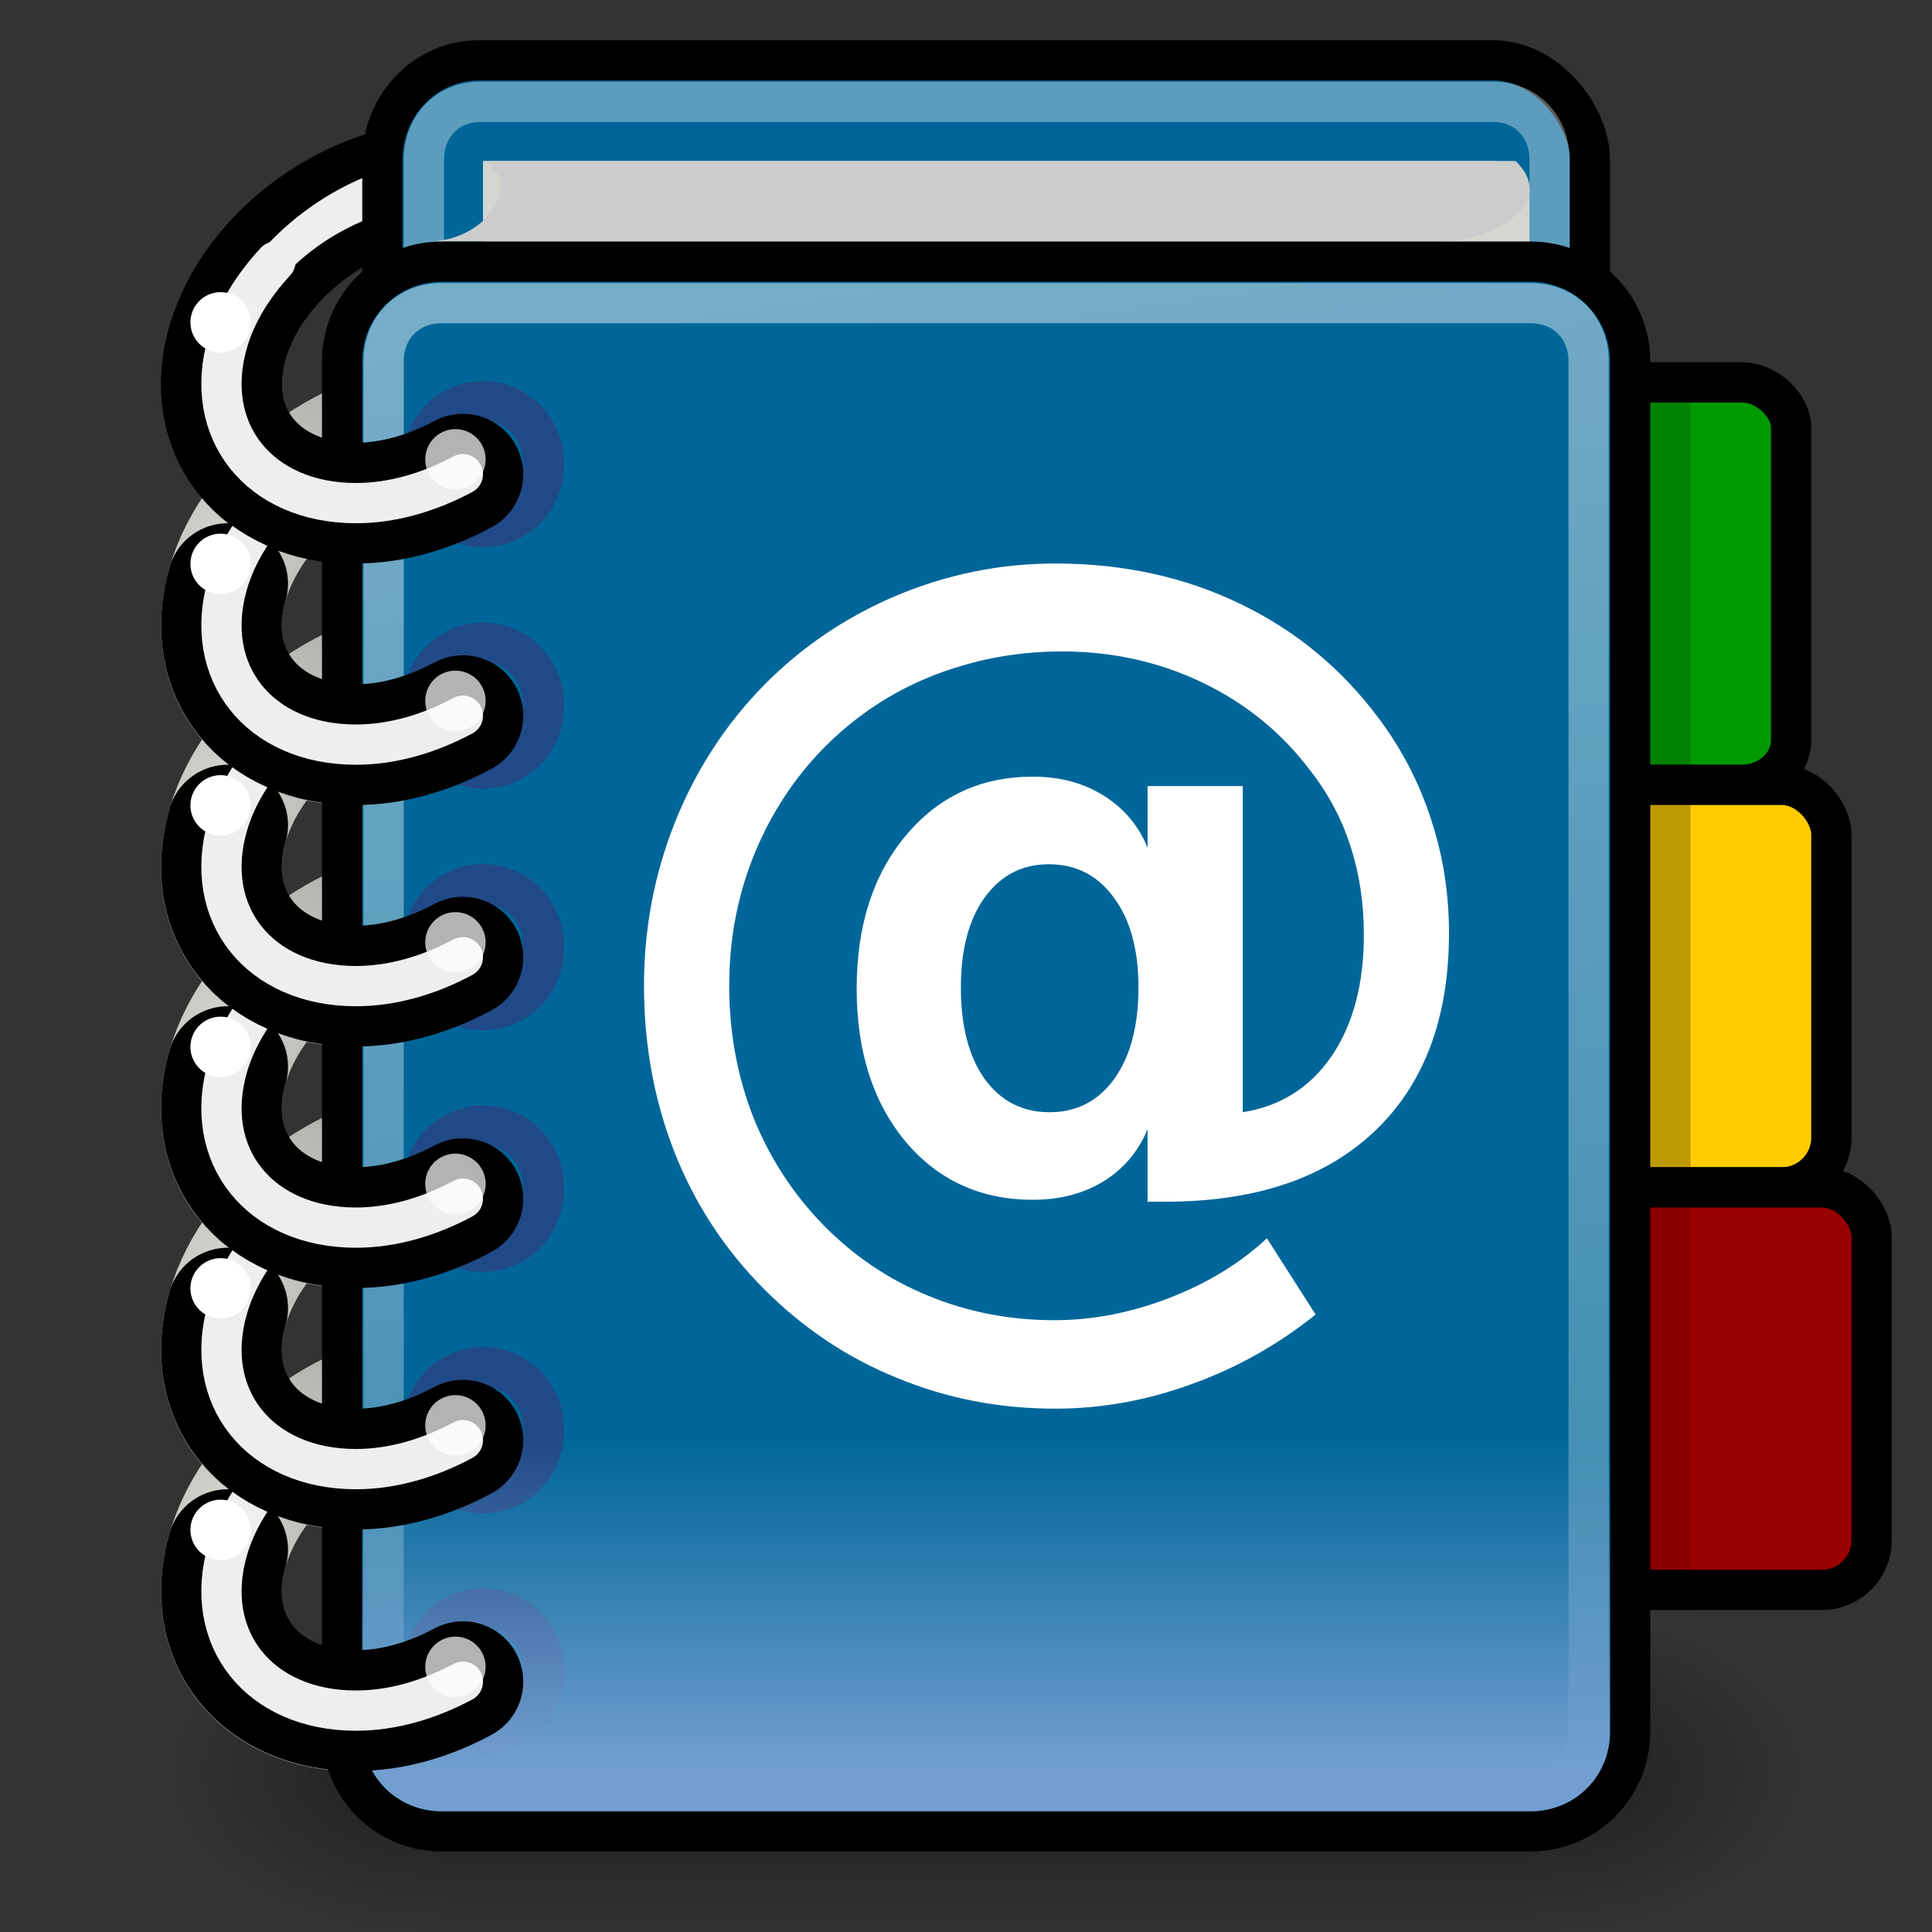<?xml version="1.0" encoding="UTF-8" standalone="no"?>
<!-- Created with Inkscape (http://www.inkscape.org/) -->

<svg
   xmlns:dc="http://purl.org/dc/elements/1.1/"
   xmlns:cc="http://creativecommons.org/ns#"
   xmlns:rdf="http://www.w3.org/1999/02/22-rdf-syntax-ns#"
   xmlns:svg="http://www.w3.org/2000/svg"
   xmlns="http://www.w3.org/2000/svg"
   xmlns:xlink="http://www.w3.org/1999/xlink"
   xmlns:sodipodi="http://sodipodi.sourceforge.net/DTD/sodipodi-0.dtd"
   xmlns:inkscape="http://www.inkscape.org/namespaces/inkscape"
   width="48"
   height="48"
   id="svg4908"
   sodipodi:version="0.32"
   inkscape:version="0.91 r13725"
   sodipodi:docname="x-office-address-book.svg"
   inkscape:output_extension="org.inkscape.output.svg.inkscape"
   inkscape:export-filename="/home/andreas/project/misc icons/32x32/actions/bookmark-view.png"
   inkscape:export-xdpi="90"
   inkscape:export-ydpi="90"
   version="1.0">
  <rect width="100%" height="100%" fill="#333333" stroke="none"/>
  <defs
     id="defs4910">
    <linearGradient
       id="linearGradient2378">
      <stop
         id="stop2380"
         offset="0"
         style="stop-color:#ffffff;stop-opacity:1;" />
      <stop
         style="stop-color:#fefede;stop-opacity:0.918;"
         offset="0.25"
         id="stop4146" />
      <stop
         style="stop-color:#f5f328;stop-opacity:1;"
         offset="0.5"
         id="stop2386" />
      <stop
         id="stop2382"
         offset="1"
         style="stop-color:#f5f32d;stop-opacity:0.122;" />
    </linearGradient>
    <linearGradient
       inkscape:collect="always"
       id="linearGradient6881">
      <stop
         style="stop-color:#ffffff;stop-opacity:1;"
         offset="0"
         id="stop6883" />
      <stop
         style="stop-color:#ffffff;stop-opacity:0;"
         offset="1"
         id="stop6885" />
    </linearGradient>
    <linearGradient
       inkscape:collect="always"
       id="linearGradient6642">
      <stop
         style="stop-color:#d3d7cf;stop-opacity:1"
         offset="0"
         id="stop6644" />
      <stop
         style="stop-color:#888a85;stop-opacity:1"
         offset="1"
         id="stop6646" />
    </linearGradient>
    <linearGradient
       inkscape:collect="always"
       id="linearGradient5060">
      <stop
         style="stop-color:black;stop-opacity:1;"
         offset="0"
         id="stop5062" />
      <stop
         style="stop-color:black;stop-opacity:0;"
         offset="1"
         id="stop5064" />
    </linearGradient>
    <linearGradient
       id="linearGradient5048">
      <stop
         style="stop-color:black;stop-opacity:0;"
         offset="0"
         id="stop5050" />
      <stop
         id="stop5056"
         offset="0.5"
         style="stop-color:black;stop-opacity:1;" />
      <stop
         style="stop-color:black;stop-opacity:0;"
         offset="1"
         id="stop5052" />
    </linearGradient>
    <linearGradient
       inkscape:collect="always"
       xlink:href="#linearGradient6881"
       id="linearGradient3161"
       gradientUnits="userSpaceOnUse"
       x1="17.354"
       y1="7.936"
       x2="28.036"
       y2="81.76" />
    <radialGradient
       inkscape:collect="always"
       xlink:href="#linearGradient6642"
       id="radialGradient4041"
       gradientUnits="userSpaceOnUse"
       gradientTransform="matrix(1.328,0,-0.468,1.607,3.489,0.246)"
       cx="4.434"
       cy="8.323"
       fx="4.434"
       fy="8.323"
       r="6" />
    <linearGradient
       inkscape:collect="always"
       xlink:href="#linearGradient6820-6"
       id="linearGradient3164-8"
       gradientUnits="userSpaceOnUse"
       x1="24.75"
       y1="43.927"
       x2="24.75"
       y2="35.79" />
    <linearGradient
       inkscape:collect="always"
       id="linearGradient6820-6">
      <stop
         style="stop-color:#729fcf;stop-opacity:1;"
         offset="0"
         id="stop6822-2" />
      <stop
         style="stop-color:#729fcf;stop-opacity:0;"
         offset="1"
         id="stop6824-4" />
    </linearGradient>
    <linearGradient
       y2="35.79"
       x2="24.75"
       y1="43.927"
       x1="24.75"
       gradientUnits="userSpaceOnUse"
       id="linearGradient4110"
       xlink:href="#linearGradient6820-6"
       inkscape:collect="always" />
    <linearGradient
       inkscape:collect="always"
       xlink:href="#linearGradient5048"
       id="linearGradient4231"
       gradientUnits="userSpaceOnUse"
       gradientTransform="matrix(0.056,0,0,0.034,4.252,27.491)"
       x1="302.857"
       y1="366.648"
       x2="302.857"
       y2="609.505" />
    <radialGradient
       inkscape:collect="always"
       xlink:href="#linearGradient5060"
       id="radialGradient4233"
       gradientUnits="userSpaceOnUse"
       gradientTransform="matrix(0.056,0,0,0.034,4.263,27.491)"
       cx="605.714"
       cy="486.648"
       fx="605.714"
       fy="486.648"
       r="117.143" />
    <radialGradient
       inkscape:collect="always"
       xlink:href="#linearGradient5060"
       id="radialGradient4235"
       gradientUnits="userSpaceOnUse"
       gradientTransform="matrix(-0.056,0,0,0.034,44.737,27.491)"
       cx="605.714"
       cy="486.648"
       fx="605.714"
       fy="486.648"
       r="117.143" />
    <radialGradient
       inkscape:collect="always"
       xlink:href="#linearGradient6642"
       id="radialGradient4237"
       gradientUnits="userSpaceOnUse"
       gradientTransform="matrix(1.328,0,-0.468,1.607,3.489,24.246)"
       cx="4.434"
       cy="8.323"
       fx="4.434"
       fy="8.323"
       r="6" />
    <radialGradient
       inkscape:collect="always"
       xlink:href="#linearGradient6642"
       id="radialGradient4239"
       gradientUnits="userSpaceOnUse"
       gradientTransform="matrix(1.328,0,-0.468,1.607,3.489,18.246)"
       cx="4.434"
       cy="8.323"
       fx="4.434"
       fy="8.323"
       r="6" />
    <radialGradient
       inkscape:collect="always"
       xlink:href="#linearGradient6642"
       id="radialGradient4241"
       gradientUnits="userSpaceOnUse"
       gradientTransform="matrix(1.328,0,-0.468,1.607,3.489,12.246)"
       cx="4.434"
       cy="8.323"
       fx="4.434"
       fy="8.323"
       r="6" />
    <radialGradient
       inkscape:collect="always"
       xlink:href="#linearGradient6642"
       id="radialGradient4243"
       gradientUnits="userSpaceOnUse"
       gradientTransform="matrix(1.328,0,-0.468,1.607,3.489,6.246)"
       cx="4.434"
       cy="8.323"
       fx="4.434"
       fy="8.323"
       r="6" />
    <linearGradient
       inkscape:collect="always"
       xlink:href="#linearGradient6820-6"
       id="linearGradient4274"
       gradientUnits="userSpaceOnUse"
       x1="24.75"
       y1="43.927"
       x2="24.75"
       y2="35.79" />
    <linearGradient
       inkscape:collect="always"
       xlink:href="#linearGradient6881"
       id="linearGradient4282"
       gradientUnits="userSpaceOnUse"
       x1="17.354"
       y1="7.936"
       x2="28.036"
       y2="81.76" />
    <radialGradient
       inkscape:collect="always"
       xlink:href="#linearGradient6642"
       id="radialGradient4300"
       gradientUnits="userSpaceOnUse"
       gradientTransform="matrix(1.328,0,-0.468,1.607,3.489,0.246)"
       cx="4.434"
       cy="8.323"
       fx="4.434"
       fy="8.323"
       r="6" />
    <radialGradient
       inkscape:collect="always"
       xlink:href="#linearGradient6642"
       id="radialGradient4304"
       gradientUnits="userSpaceOnUse"
       gradientTransform="matrix(1.328,0,-0.468,1.607,3.489,6.246)"
       cx="4.434"
       cy="8.323"
       fx="4.434"
       fy="8.323"
       r="6" />
    <radialGradient
       inkscape:collect="always"
       xlink:href="#linearGradient6642"
       id="radialGradient4308"
       gradientUnits="userSpaceOnUse"
       gradientTransform="matrix(1.328,0,-0.468,1.607,3.489,12.246)"
       cx="4.434"
       cy="8.323"
       fx="4.434"
       fy="8.323"
       r="6" />
    <radialGradient
       inkscape:collect="always"
       xlink:href="#linearGradient6642"
       id="radialGradient4312"
       gradientUnits="userSpaceOnUse"
       gradientTransform="matrix(1.328,0,-0.468,1.607,3.489,18.246)"
       cx="4.434"
       cy="8.323"
       fx="4.434"
       fy="8.323"
       r="6" />
    <radialGradient
       inkscape:collect="always"
       xlink:href="#linearGradient6642"
       id="radialGradient4316"
       gradientUnits="userSpaceOnUse"
       gradientTransform="matrix(1.328,0,-0.468,1.607,3.489,24.246)"
       cx="4.434"
       cy="8.323"
       fx="4.434"
       fy="8.323"
       r="6" />
    <radialGradient
       inkscape:collect="always"
       xlink:href="#linearGradient5060"
       id="radialGradient4319"
       gradientUnits="userSpaceOnUse"
       gradientTransform="matrix(-0.056,0,0,0.034,44.737,27.491)"
       cx="605.714"
       cy="486.648"
       fx="605.714"
       fy="486.648"
       r="117.143" />
    <radialGradient
       inkscape:collect="always"
       xlink:href="#linearGradient5060"
       id="radialGradient4322"
       gradientUnits="userSpaceOnUse"
       gradientTransform="matrix(0.056,0,0,0.034,4.263,27.491)"
       cx="605.714"
       cy="486.648"
       fx="605.714"
       fy="486.648"
       r="117.143" />
    <linearGradient
       inkscape:collect="always"
       xlink:href="#linearGradient5048"
       id="linearGradient4325"
       gradientUnits="userSpaceOnUse"
       gradientTransform="matrix(0.056,0,0,0.034,4.252,27.491)"
       x1="302.857"
       y1="366.648"
       x2="302.857"
       y2="609.505" />
  </defs>
  <sodipodi:namedview
     id="base"
     pagecolor="#ffffff"
     bordercolor="#666666"
     borderopacity="1.0"
     inkscape:pageopacity="0.0"
     inkscape:pageshadow="2"
     inkscape:zoom="4.03125"
     inkscape:cx="-5.5374675"
     inkscape:cy="5.0356767"
     inkscape:current-layer="layer1"
     showgrid="false"
     inkscape:grid-bbox="true"
     inkscape:document-units="px"
     inkscape:window-width="1280"
     inkscape:window-height="768"
     inkscape:window-x="6"
     inkscape:window-y="30"
     width="48px"
     height="48px"
     showguides="true"
     inkscape:guide-bbox="true"
     showborder="false"
     inkscape:showpageshadow="false"
     inkscape:object-points="true"
     inkscape:grid-points="true"
     borderlayer="true"
     inkscape:window-maximized="0">
    <inkscape:grid
       id="GridFromPre046Settings"
       type="xygrid"
       originx="0px"
       originy="0px"
       spacingx="0.5px"
       spacingy="0.5px"
       color="#3f3fff"
       empcolor="#3f3fff"
       opacity="0.15"
       empopacity="0.38"
       empspacing="2" />
  </sodipodi:namedview>
  <g
     id="layer1"
     inkscape:label="Layer 1"
     inkscape:groupmode="layer">
    <g
       id="g4344">
      <rect
         y="39.828"
         x="10.975"
         height="8.172"
         width="27.051"
         id="rect6057"
         style="opacity:0.392;color:#000000;fill:url(#linearGradient4325);fill-opacity:1;fill-rule:nonzero;stroke:none;stroke-width:1;marker:none;visibility:visible;display:inline;overflow:visible" />
      <path
         inkscape:connector-curvature="0"
         sodipodi:nodetypes="cccc"
         id="path6059"
         d="m 38.025,39.828 c 0,0 0,8.171 0,8.171 2.885,0.015 6.975,-1.831 6.975,-4.086 0,-2.255 -3.219,-4.085 -6.975,-4.085 z"
         style="opacity:0.402;color:#000000;fill:url(#radialGradient4322);fill-opacity:1;fill-rule:nonzero;stroke:none;stroke-width:1;marker:none;visibility:visible;display:inline;overflow:visible" />
      <path
         inkscape:connector-curvature="0"
         style="opacity:0.402;color:#000000;fill:url(#radialGradient4319);fill-opacity:1;fill-rule:nonzero;stroke:none;stroke-width:1;marker:none;visibility:visible;display:inline;overflow:visible"
         d="m 10.975,39.828 c 0,0 0,8.171 0,8.171 -2.885,0.015 -6.975,-1.831 -6.975,-4.086 0,-2.255 3.219,-4.085 6.975,-4.085 z"
         id="path6061"
         sodipodi:nodetypes="cccc" />
      <path
         inkscape:connector-curvature="0"
         id="path6065"
         d="m 14.345,38.506 c -0.644,2.211 -3.113,4.006 -5.511,4.006 -2.399,0 -3.823,-1.795 -3.179,-4.006 C 6.298,36.295 8.767,34.5 11.166,34.5 c 2.399,0 3.823,1.795 3.179,4.006 z"
         style="fill:none;stroke:url(#radialGradient4316);stroke-width:3;stroke-linecap:round;stroke-linejoin:miter;stroke-miterlimit:4;stroke-opacity:1;stroke-dashoffset:0" />
      <path
         transform="matrix(0.87,0,-0.334,1.147,4.784,28.155)"
         d="m 14.451,9.021 a 4.994,3.491 0 1 1 -9.988,0 4.994,3.491 0 1 1 9.988,0 z"
         sodipodi:ry="3.4913397"
         sodipodi:rx="4.9939418"
         sodipodi:cy="9.0207386"
         sodipodi:cx="9.4575529"
         id="path6067"
         style="fill:none;stroke:#eeeeec;stroke-width:1.001;stroke-linecap:round;stroke-linejoin:miter;stroke-miterlimit:4;stroke-opacity:1;stroke-dasharray:none;stroke-dashoffset:0"
         sodipodi:type="arc" />
      <path
         inkscape:connector-curvature="0"
         id="path6072"
         d="m 14.345,32.506 c -0.644,2.211 -3.113,4.006 -5.511,4.006 -2.399,0 -3.823,-1.795 -3.179,-4.006 C 6.298,30.295 8.767,28.5 11.166,28.5 c 2.399,0 3.823,1.795 3.179,4.006 z"
         style="fill:none;stroke:url(#radialGradient4312);stroke-width:3;stroke-linecap:round;stroke-linejoin:miter;stroke-miterlimit:4;stroke-opacity:1;stroke-dashoffset:0" />
      <path
         transform="matrix(0.87,0,-0.334,1.147,4.784,22.155)"
         d="m 14.451,9.021 a 4.994,3.491 0 1 1 -9.988,0 4.994,3.491 0 1 1 9.988,0 z"
         sodipodi:ry="3.4913397"
         sodipodi:rx="4.9939418"
         sodipodi:cy="9.0207386"
         sodipodi:cx="9.4575529"
         id="path6074"
         style="fill:none;stroke:#eeeeec;stroke-width:1.001;stroke-linecap:round;stroke-linejoin:miter;stroke-miterlimit:4;stroke-opacity:1;stroke-dasharray:none;stroke-dashoffset:0"
         sodipodi:type="arc" />
      <path
         inkscape:connector-curvature="0"
         id="path6078"
         d="m 14.345,26.506 c -0.644,2.211 -3.113,4.006 -5.511,4.006 -2.399,0 -3.823,-1.795 -3.179,-4.006 C 6.298,24.295 8.767,22.5 11.166,22.5 c 2.399,0 3.823,1.795 3.179,4.006 z"
         style="fill:none;stroke:url(#radialGradient4308);stroke-width:3;stroke-linecap:round;stroke-linejoin:miter;stroke-miterlimit:4;stroke-opacity:1;stroke-dashoffset:0" />
      <path
         transform="matrix(0.87,0,-0.334,1.147,4.784,16.155)"
         d="m 14.451,9.021 a 4.994,3.491 0 1 1 -9.988,0 4.994,3.491 0 1 1 9.988,0 z"
         sodipodi:ry="3.4913397"
         sodipodi:rx="4.9939418"
         sodipodi:cy="9.0207386"
         sodipodi:cx="9.4575529"
         id="path6080"
         style="fill:none;stroke:#eeeeec;stroke-width:1.001;stroke-linecap:round;stroke-linejoin:miter;stroke-miterlimit:4;stroke-opacity:1;stroke-dasharray:none;stroke-dashoffset:0"
         sodipodi:type="arc" />
      <path
         inkscape:connector-curvature="0"
         id="path6084"
         d="m 14.345,20.506 c -0.644,2.211 -3.113,4.006 -5.511,4.006 -2.399,0 -3.823,-1.795 -3.179,-4.006 C 6.298,18.295 8.767,16.5 11.166,16.5 c 2.399,0 3.823,1.795 3.179,4.006 z"
         style="fill:none;stroke:url(#radialGradient4304);stroke-width:3;stroke-linecap:round;stroke-linejoin:miter;stroke-miterlimit:4;stroke-opacity:1;stroke-dashoffset:0" />
      <path
         transform="matrix(0.87,0,-0.334,1.147,4.784,10.155)"
         d="m 14.451,9.021 a 4.994,3.491 0 1 1 -9.988,0 4.994,3.491 0 1 1 9.988,0 z"
         sodipodi:ry="3.4913397"
         sodipodi:rx="4.9939418"
         sodipodi:cy="9.0207386"
         sodipodi:cx="9.4575529"
         id="path6086"
         style="fill:none;stroke:#eeeeec;stroke-width:1.001;stroke-linecap:round;stroke-linejoin:miter;stroke-miterlimit:4;stroke-opacity:1;stroke-dasharray:none;stroke-dashoffset:0"
         sodipodi:type="arc" />
      <path
         inkscape:connector-curvature="0"
         id="path6090"
         d="m 14.345,14.506 c -0.644,2.211 -3.113,4.006 -5.511,4.006 -2.399,0 -3.823,-1.795 -3.179,-4.006 C 6.298,12.295 8.767,10.5 11.166,10.5 c 2.399,0 3.823,1.795 3.179,4.006 z"
         style="fill:none;stroke:url(#radialGradient4300);stroke-width:3;stroke-linecap:round;stroke-linejoin:miter;stroke-miterlimit:4;stroke-opacity:1;stroke-dashoffset:0" />
      <path
         transform="matrix(0.87,0,-0.334,1.147,4.784,4.155)"
         d="m 14.451,9.021 a 4.994,3.491 0 1 1 -9.988,0 4.994,3.491 0 1 1 9.988,0 z"
         sodipodi:ry="3.4913397"
         sodipodi:rx="4.9939418"
         sodipodi:cy="9.0207386"
         sodipodi:cx="9.4575529"
         id="path6092"
         style="fill:none;stroke:#eeeeec;stroke-width:1.001;stroke-linecap:round;stroke-linejoin:miter;stroke-miterlimit:4;stroke-opacity:1;stroke-dasharray:none;stroke-dashoffset:0"
         sodipodi:type="arc" />
      <path
         inkscape:connector-curvature="0"
         id="path6096"
         d="m 14.345,8.506 c -0.644,2.211 -3.113,4.006 -5.511,4.006 -2.399,0 -3.823,-1.795 -3.179,-4.006 0.644,-2.211 3.113,-4.006 5.511,-4.006 2.399,0 3.823,1.795 3.179,4.006 z"
         style="fill:none;stroke:#000000;stroke-width:3;stroke-linecap:round;stroke-linejoin:miter;stroke-miterlimit:4;stroke-opacity:1;stroke-dashoffset:0" />
      <path
         transform="matrix(0.87,0,-0.334,1.147,4.784,-1.845)"
         d="m 14.451,9.021 a 4.994,3.491 0 1 1 -9.988,0 4.994,3.491 0 1 1 9.988,0 z"
         sodipodi:ry="3.4913397"
         sodipodi:rx="4.9939418"
         sodipodi:cy="9.0207386"
         sodipodi:cx="9.4575529"
         id="path6098"
         style="fill:none;stroke:#eeeeec;stroke-width:1.001;stroke-linecap:round;stroke-linejoin:miter;stroke-miterlimit:4;stroke-opacity:1;stroke-dasharray:none;stroke-dashoffset:0"
         sodipodi:type="arc" />
      <rect
         ry="2.475"
         rx="2.395"
         y="1.5"
         x="9.5"
         height="40"
         width="30"
         id="rect6100"
         style="fill:#006699;fill-opacity:1;stroke:#000000;stroke-width:1;stroke-linecap:round;stroke-linejoin:miter;stroke-miterlimit:0;stroke-opacity:1;stroke-dasharray:none;stroke-dashoffset:0" />
      <path
         sodipodi:nodetypes="ccccccccc"
         id="path6110-3"
         d="M 11.92,2.531 C 11.12,2.531 10.531,3.14 10.531,3.969 l 0,35.062 c 0,0.829 0.589,1.438 1.389,1.438 l 25.19,0 c 0.801,0 1.389,-0.609 1.389,-1.438 l 0,-35.062 c 0,-0.829 -0.589,-1.438 -1.389,-1.438 l -25.19,0 z"
         style="opacity:0.2;fill:none;stroke:#ffffff;stroke-width:1;stroke-linecap:round;stroke-linejoin:miter;stroke-miterlimit:0;stroke-opacity:1;stroke-dashoffset:0"
         inkscape:connector-curvature="0" />
      <path
         inkscape:connector-curvature="0"
         sodipodi:nodetypes="cccccc"
         id="path6104"
         d="M 12,4 37.182,4 38,4.696 38,26 12,26 12,4 z"
         style="fill:#d3d7cf;fill-opacity:1;stroke:none" />
      <path
         inkscape:connector-curvature="0"
         sodipodi:nodetypes="ccccc"
         id="path6106"
         d="m 12,4 25.656,0 c 1.056,1.028 -0.49,2.015 -2,2 L 10.625,6 C 12.126,6 13.016,4.497 12,4 z"
         style="fill:#cccccc;fill-opacity:1;stroke:none" />
      <rect
         ry="1.114"
         rx="1.237"
         y="9.5"
         x="39.5"
         height="10"
         width="5"
         id="rect6108"
         style="fill:#009900;fill-opacity:1;stroke:#000000;stroke-width:1;stroke-linecap:butt;stroke-linejoin:miter;stroke-miterlimit:4;stroke-opacity:1;stroke-dasharray:none;stroke-dashoffset:0" />
      <path
         sodipodi:nodetypes="ccccccccc"
         id="path6110"
         d="m 11.921,2.531 c -0.801,0 -1.389,0.609 -1.389,1.438 l 0,35.062 c 0,0.829 0.589,1.438 1.389,1.438 l 25.19,0 c 0.801,0 1.389,-0.609 1.389,-1.438 l 0,-35.062 c 0,-0.829 -0.589,-1.438 -1.389,-1.438 l -25.19,0 z"
         style="opacity:0.2;fill:none;stroke:#ffffff;stroke-width:1;stroke-linecap:round;stroke-linejoin:miter;stroke-miterlimit:0;stroke-opacity:1;stroke-dashoffset:0"
         inkscape:connector-curvature="0" />
      <rect
         ry="1.237"
         rx="1.237"
         y="19.5"
         x="37.5"
         height="10"
         width="8"
         id="rect6114"
         style="fill:#ffcc00;fill-opacity:1;stroke:#000000;stroke-width:1;stroke-linecap:butt;stroke-linejoin:miter;stroke-miterlimit:4;stroke-opacity:1;stroke-dasharray:none;stroke-dashoffset:0" />
      <rect
         ry="1.237"
         rx="1.237"
         y="29.5"
         x="38.5"
         height="10"
         width="8"
         id="rect6116"
         style="fill:#990000;fill-opacity:1;stroke:#000000;stroke-width:1;stroke-linecap:butt;stroke-linejoin:miter;stroke-miterlimit:4;stroke-opacity:1;stroke-dasharray:none;stroke-dashoffset:0" />
      <rect
         y="19"
         x="35.188"
         height="10"
         width="6.812"
         id="rect6120"
         style="opacity:0.25;fill:#000000;fill-opacity:1;stroke:none" />
      <rect
         y="29"
         x="35.188"
         height="11"
         width="6.812"
         id="rect6124"
         style="opacity:0.1;fill:#000000;fill-opacity:1;stroke:none" />
      <rect
         y="9"
         x="35"
         height="10"
         width="7"
         id="rect6126"
         style="opacity:0.155;fill:#000000;fill-opacity:1;stroke:none" />
      <path
         style="fill:#006699;fill-opacity:1;stroke:#000000;stroke-width:1;stroke-linecap:round;stroke-linejoin:miter;stroke-miterlimit:0;stroke-opacity:1;stroke-dashoffset:0"
         d="m 10.975,6.5 27.05,0 C 39.396,6.5 40.5,7.604 40.5,8.975 l 0,34.05 c 0,1.371 -1.104,2.475 -2.475,2.475 l -27.05,0 C 9.604,45.5 8.5,44.396 8.5,43.025 L 8.5,8.975 C 8.5,7.604 9.604,6.5 10.975,6.5 z"
         id="rect6128"
         sodipodi:nodetypes="ccccccccc"
         inkscape:connector-curvature="0" />
      <path
         style="opacity:0.461;fill:none;stroke:url(#linearGradient4282);stroke-width:1;stroke-linecap:round;stroke-linejoin:miter;stroke-miterlimit:0;stroke-opacity:1;stroke-dashoffset:0"
         d="m 10.969,7.531 c -0.829,0 -1.438,0.609 -1.438,1.438 l 0,34.062 c 0,0.829 0.609,1.438 1.438,1.438 l 27.062,0 c 0.829,0 1.438,-0.609 1.438,-1.438 l 0,-34.062 c 0,-0.829 -0.609,-1.438 -1.438,-1.438 l -27.062,0 z"
         id="path6132"
         sodipodi:nodetypes="ccccccccc"
         inkscape:connector-curvature="0" />
      <path
         transform="matrix(0.984,0,0,0.952,0.283,30.146)"
         d="m 13.435,11.96 a 1.525,1.613 0 1 1 -3.049,0 1.525,1.613 0 1 1 3.049,0 z"
         sodipodi:ry="1.6130873"
         sodipodi:rx="1.524699"
         sodipodi:cy="11.959651"
         sodipodi:cx="11.91033"
         id="path6134"
         style="fill:none;stroke:#204a87;stroke-width:1.033;stroke-linecap:round;stroke-linejoin:miter;stroke-miterlimit:4;stroke-opacity:1;stroke-dasharray:none;stroke-dashoffset:0"
         sodipodi:type="arc" />
      <path
         transform="matrix(0.984,0,0,0.952,0.283,24.146)"
         d="m 13.435,11.96 a 1.525,1.613 0 1 1 -3.049,0 1.525,1.613 0 1 1 3.049,0 z"
         sodipodi:ry="1.6130873"
         sodipodi:rx="1.524699"
         sodipodi:cy="11.959651"
         sodipodi:cx="11.91033"
         id="path6136"
         style="fill:none;stroke:#204a87;stroke-width:1.033;stroke-linecap:round;stroke-linejoin:miter;stroke-miterlimit:4;stroke-opacity:1;stroke-dasharray:none;stroke-dashoffset:0"
         sodipodi:type="arc" />
      <path
         transform="matrix(0.984,0,0,0.952,0.283,18.146)"
         d="m 13.435,11.96 a 1.525,1.613 0 1 1 -3.049,0 1.525,1.613 0 1 1 3.049,0 z"
         sodipodi:ry="1.6130873"
         sodipodi:rx="1.524699"
         sodipodi:cy="11.959651"
         sodipodi:cx="11.91033"
         id="path6138"
         style="fill:none;stroke:#204a87;stroke-width:1.033;stroke-linecap:round;stroke-linejoin:miter;stroke-miterlimit:4;stroke-opacity:1;stroke-dasharray:none;stroke-dashoffset:0"
         sodipodi:type="arc" />
      <path
         transform="matrix(0.984,0,0,0.952,0.283,6.146)"
         d="m 13.435,11.96 a 1.525,1.613 0 1 1 -3.049,0 1.525,1.613 0 1 1 3.049,0 z"
         sodipodi:ry="1.6130873"
         sodipodi:rx="1.524699"
         sodipodi:cy="11.959651"
         sodipodi:cx="11.91033"
         id="path6140"
         style="fill:none;stroke:#204a87;stroke-width:1.033;stroke-linecap:round;stroke-linejoin:miter;stroke-miterlimit:4;stroke-opacity:1;stroke-dasharray:none;stroke-dashoffset:0"
         sodipodi:type="arc" />
      <path
         transform="matrix(0.984,0,0,0.952,0.283,12.146)"
         d="m 13.435,11.96 a 1.525,1.613 0 1 1 -3.049,0 1.525,1.613 0 1 1 3.049,0 z"
         sodipodi:ry="1.6130873"
         sodipodi:rx="1.524699"
         sodipodi:cy="11.959651"
         sodipodi:cx="11.91033"
         id="path6142"
         style="fill:none;stroke:#204a87;stroke-width:1.033;stroke-linecap:round;stroke-linejoin:miter;stroke-miterlimit:4;stroke-opacity:1;stroke-dasharray:none;stroke-dashoffset:0"
         sodipodi:type="arc" />
      <path
         style="fill:url(#linearGradient4274);fill-opacity:1;stroke:none"
         d="M 10.969,7 C 9.867,7 9,7.867 9,8.969 l 0,34.062 C 9,44.133 9.867,45 10.969,45 l 27.062,0 C 39.133,45 40,44.133 40,43.031 L 40,8.969 C 40,7.867 39.133,7 38.031,7 l -27.062,0 z"
         id="path6130"
         sodipodi:nodetypes="ccccccccc"
         inkscape:connector-curvature="0" />
      <path
         transform="matrix(0.984,0,0,0.952,0.283,0.146)"
         d="m 13.435,11.96 a 1.525,1.613 0 1 1 -3.049,0 1.525,1.613 0 1 1 3.049,0 z"
         sodipodi:ry="1.6130873"
         sodipodi:rx="1.524699"
         sodipodi:cy="11.959651"
         sodipodi:cx="11.91033"
         id="path6144"
         style="fill:none;stroke:#204a87;stroke-width:1.033;stroke-linecap:round;stroke-linejoin:miter;stroke-miterlimit:4;stroke-opacity:1;stroke-dasharray:none;stroke-dashoffset:0"
         sodipodi:type="arc" />
      <path
         inkscape:connector-curvature="0"
         sodipodi:nodetypes="csc"
         id="path6148"
         d="m 5.656,38.5 c -0.644,2.211 0.789,4 3.188,4 0.914,0 1.829,-0.275 2.656,-0.719"
         style="fill:none;stroke:#000000;stroke-width:3;stroke-linecap:round;stroke-linejoin:miter;stroke-miterlimit:4;stroke-opacity:1;stroke-dasharray:none;stroke-dashoffset:0" />
      <path
         inkscape:connector-curvature="0"
         sodipodi:nodetypes="cssc"
         id="path6150"
         d="m 6.844,36.5 c -0.548,0.592 -0.974,1.265 -1.188,2 -0.644,2.211 0.789,4 3.188,4 0.914,0 1.829,-0.275 2.656,-0.719"
         style="fill:none;stroke:#eeeeec;stroke-width:1;stroke-linecap:round;stroke-linejoin:miter;stroke-miterlimit:4;stroke-opacity:1;stroke-dasharray:none;stroke-dashoffset:0" />
      <path
         transform="matrix(1.371,0,0,0.932,-1.737,30.313)"
         d="m 5.812,8.258 a 0.547,0.805 0 1 1 -1.094,0 0.547,0.805 0 1 1 1.094,0 z"
         sodipodi:ry="0.8046875"
         sodipodi:rx="0.546875"
         sodipodi:cy="8.2578125"
         sodipodi:cx="5.265625"
         id="path6152"
         style="fill:#ffffff;fill-opacity:1;stroke:none"
         sodipodi:type="arc" />
      <path
         transform="matrix(1.371,0,0,0.932,4.097,33.716)"
         d="m 5.812,8.258 a 0.547,0.805 0 1 1 -1.094,0 0.547,0.805 0 1 1 1.094,0 z"
         sodipodi:ry="0.8046875"
         sodipodi:rx="0.546875"
         sodipodi:cy="8.2578125"
         sodipodi:cx="5.265625"
         id="path6154"
         style="opacity:0.7;fill:#ffffff;fill-opacity:1;stroke:none"
         sodipodi:type="arc" />
      <path
         inkscape:connector-curvature="0"
         sodipodi:nodetypes="csc"
         id="path6158"
         d="m 5.656,32.5 c -0.644,2.211 0.789,4 3.188,4 0.914,0 1.829,-0.275 2.656,-0.719"
         style="fill:none;stroke:#000000;stroke-width:3;stroke-linecap:round;stroke-linejoin:miter;stroke-miterlimit:4;stroke-opacity:1;stroke-dasharray:none;stroke-dashoffset:0" />
      <path
         inkscape:connector-curvature="0"
         sodipodi:nodetypes="cssc"
         id="path6160"
         d="m 6.844,30.5 c -0.548,0.592 -0.974,1.265 -1.188,2 -0.644,2.211 0.789,4 3.188,4 0.914,0 1.829,-0.275 2.656,-0.719"
         style="fill:none;stroke:#eeeeec;stroke-width:1;stroke-linecap:round;stroke-linejoin:miter;stroke-miterlimit:4;stroke-opacity:1;stroke-dasharray:none;stroke-dashoffset:0" />
      <path
         transform="matrix(1.371,0,0,0.932,-1.737,24.313)"
         d="m 5.812,8.258 a 0.547,0.805 0 1 1 -1.094,0 0.547,0.805 0 1 1 1.094,0 z"
         sodipodi:ry="0.8046875"
         sodipodi:rx="0.546875"
         sodipodi:cy="8.2578125"
         sodipodi:cx="5.265625"
         id="path6162"
         style="fill:#ffffff;fill-opacity:1;stroke:none"
         sodipodi:type="arc" />
      <path
         transform="matrix(1.371,0,0,0.932,4.097,27.716)"
         d="m 5.812,8.258 a 0.547,0.805 0 1 1 -1.094,0 0.547,0.805 0 1 1 1.094,0 z"
         sodipodi:ry="0.8046875"
         sodipodi:rx="0.546875"
         sodipodi:cy="8.2578125"
         sodipodi:cx="5.265625"
         id="path6164"
         style="opacity:0.7;fill:#ffffff;fill-opacity:1;stroke:none"
         sodipodi:type="arc" />
      <path
         inkscape:connector-curvature="0"
         sodipodi:nodetypes="csc"
         id="path6168"
         d="m 5.656,26.5 c -0.644,2.211 0.789,4 3.188,4 0.914,0 1.829,-0.275 2.656,-0.719"
         style="fill:none;stroke:#000000;stroke-width:3;stroke-linecap:round;stroke-linejoin:miter;stroke-miterlimit:4;stroke-opacity:1;stroke-dasharray:none;stroke-dashoffset:0" />
      <path
         inkscape:connector-curvature="0"
         sodipodi:nodetypes="cssc"
         id="path6170"
         d="m 6.844,24.5 c -0.548,0.592 -0.974,1.265 -1.188,2 -0.644,2.211 0.789,4 3.188,4 0.914,0 1.829,-0.275 2.656,-0.719"
         style="fill:none;stroke:#eeeeec;stroke-width:1;stroke-linecap:round;stroke-linejoin:miter;stroke-miterlimit:4;stroke-opacity:1;stroke-dasharray:none;stroke-dashoffset:0" />
      <path
         transform="matrix(1.371,0,0,0.932,-1.737,18.313)"
         d="m 5.812,8.258 a 0.547,0.805 0 1 1 -1.094,0 0.547,0.805 0 1 1 1.094,0 z"
         sodipodi:ry="0.8046875"
         sodipodi:rx="0.546875"
         sodipodi:cy="8.2578125"
         sodipodi:cx="5.265625"
         id="path6172"
         style="fill:#ffffff;fill-opacity:1;stroke:none"
         sodipodi:type="arc" />
      <path
         transform="matrix(1.371,0,0,0.932,4.097,21.716)"
         d="m 5.812,8.258 a 0.547,0.805 0 1 1 -1.094,0 0.547,0.805 0 1 1 1.094,0 z"
         sodipodi:ry="0.8046875"
         sodipodi:rx="0.546875"
         sodipodi:cy="8.2578125"
         sodipodi:cx="5.265625"
         id="path6174"
         style="opacity:0.7;fill:#ffffff;fill-opacity:1;stroke:none"
         sodipodi:type="arc" />
      <path
         inkscape:connector-curvature="0"
         sodipodi:nodetypes="csc"
         id="path6178"
         d="m 5.656,20.5 c -0.644,2.211 0.789,4 3.188,4 0.914,0 1.829,-0.275 2.656,-0.719"
         style="fill:none;stroke:#000000;stroke-width:3;stroke-linecap:round;stroke-linejoin:miter;stroke-miterlimit:4;stroke-opacity:1;stroke-dasharray:none;stroke-dashoffset:0" />
      <path
         inkscape:connector-curvature="0"
         sodipodi:nodetypes="cssc"
         id="path6180"
         d="m 6.844,18.5 c -0.548,0.592 -0.974,1.265 -1.188,2 -0.644,2.211 0.789,4 3.188,4 0.914,0 1.829,-0.275 2.656,-0.719"
         style="fill:none;stroke:#eeeeec;stroke-width:1;stroke-linecap:round;stroke-linejoin:miter;stroke-miterlimit:4;stroke-opacity:1;stroke-dasharray:none;stroke-dashoffset:0" />
      <path
         transform="matrix(1.371,0,0,0.932,-1.737,12.313)"
         d="m 5.812,8.258 a 0.547,0.805 0 1 1 -1.094,0 0.547,0.805 0 1 1 1.094,0 z"
         sodipodi:ry="0.8046875"
         sodipodi:rx="0.546875"
         sodipodi:cy="8.2578125"
         sodipodi:cx="5.265625"
         id="path6182"
         style="fill:#ffffff;fill-opacity:1;stroke:none"
         sodipodi:type="arc" />
      <path
         transform="matrix(1.371,0,0,0.932,4.097,15.716)"
         d="m 5.812,8.258 a 0.547,0.805 0 1 1 -1.094,0 0.547,0.805 0 1 1 1.094,0 z"
         sodipodi:ry="0.8046875"
         sodipodi:rx="0.546875"
         sodipodi:cy="8.2578125"
         sodipodi:cx="5.265625"
         id="path6184"
         style="opacity:0.7;fill:#ffffff;fill-opacity:1;stroke:none"
         sodipodi:type="arc" />
      <path
         inkscape:connector-curvature="0"
         sodipodi:nodetypes="csc"
         id="path6188"
         d="m 5.656,14.5 c -0.644,2.211 0.789,4 3.188,4 0.914,0 1.829,-0.275 2.656,-0.719"
         style="fill:none;stroke:#000000;stroke-width:3;stroke-linecap:round;stroke-linejoin:miter;stroke-miterlimit:4;stroke-opacity:1;stroke-dasharray:none;stroke-dashoffset:0" />
      <path
         inkscape:connector-curvature="0"
         sodipodi:nodetypes="cssc"
         id="path6190"
         d="m 6.844,12.5 c -0.548,0.592 -0.974,1.265 -1.188,2 -0.644,2.211 0.789,4 3.188,4 0.914,0 1.829,-0.275 2.656,-0.719"
         style="fill:none;stroke:#eeeeec;stroke-width:1;stroke-linecap:round;stroke-linejoin:miter;stroke-miterlimit:4;stroke-opacity:1;stroke-dasharray:none;stroke-dashoffset:0" />
      <path
         transform="matrix(1.371,0,0,0.932,-1.737,6.313)"
         d="m 5.812,8.258 a 0.547,0.805 0 1 1 -1.094,0 0.547,0.805 0 1 1 1.094,0 z"
         sodipodi:ry="0.8046875"
         sodipodi:rx="0.546875"
         sodipodi:cy="8.2578125"
         sodipodi:cx="5.265625"
         id="path6192"
         style="fill:#ffffff;fill-opacity:1;stroke:none"
         sodipodi:type="arc" />
      <path
         transform="matrix(1.371,0,0,0.932,4.097,9.716)"
         d="m 5.812,8.258 a 0.547,0.805 0 1 1 -1.094,0 0.547,0.805 0 1 1 1.094,0 z"
         sodipodi:ry="0.8046875"
         sodipodi:rx="0.546875"
         sodipodi:cy="8.2578125"
         sodipodi:cx="5.265625"
         id="path6194"
         style="opacity:0.7;fill:#ffffff;fill-opacity:1;stroke:none"
         sodipodi:type="arc" />
      <path
         id="path6196"
         d="m 23.873,24.535 c -9e-6,0.959 0.196,1.715 0.588,2.268 0.4,0.553 0.939,0.83 1.618,0.83 0.671,3e-6 1.207,-0.277 1.606,-0.83 0.4,-0.561 0.6,-1.317 0.6,-2.268 -1.3e-5,-0.943 -0.204,-1.688 -0.611,-2.233 -0.4,-0.553 -0.939,-0.83 -1.618,-0.83 -0.664,10e-6 -1.195,0.277 -1.595,0.83 -0.392,0.546 -0.588,1.29 -0.588,2.233 m 4.638,3.519 c -0.226,0.553 -0.592,0.986 -1.097,1.298 -0.498,0.304 -1.082,0.456 -1.753,0.456 -1.297,10e-7 -2.353,-0.483 -3.167,-1.45 -0.807,-0.974 -1.21,-2.241 -1.21,-3.8 -7e-6,-1.559 0.407,-2.826 1.222,-3.8 0.814,-0.974 1.867,-1.462 3.156,-1.462 0.671,1.2e-5 1.256,0.156 1.753,0.468 0.505,0.312 0.871,0.744 1.097,1.298 l 0,-1.532 2.364,0 0,8.103 c 0.935,-0.148 1.67,-0.612 2.206,-1.391 0.535,-0.787 0.803,-1.793 0.803,-3.017 -1.9e-5,-0.78 -0.109,-1.508 -0.328,-2.187 -0.219,-0.686 -0.551,-1.313 -0.995,-1.883 -0.716,-0.951 -1.614,-1.684 -2.692,-2.198 -1.071,-0.514 -2.232,-0.772 -3.484,-0.772 -0.875,1.4e-5 -1.712,0.121 -2.511,0.362 -0.799,0.234 -1.538,0.581 -2.217,1.041 -1.116,0.764 -1.987,1.754 -2.613,2.97 -0.618,1.208 -0.928,2.518 -0.928,3.929 -4e-6,1.161 0.2,2.253 0.6,3.274 0.407,1.013 0.992,1.91 1.753,2.689 0.754,0.764 1.618,1.345 2.59,1.742 0.98,0.405 2.025,0.608 3.133,0.608 0.95,-2e-6 1.9,-0.183 2.851,-0.55 0.95,-0.366 1.761,-0.861 2.432,-1.485 l 1.21,1.894 c -0.943,0.756 -1.972,1.333 -3.088,1.731 -1.109,0.405 -2.236,0.608 -3.382,0.608 -1.395,-5e-6 -2.711,-0.257 -3.948,-0.772 C 21.03,33.722 19.929,32.981 18.964,32.007 17.998,31.032 17.263,29.906 16.758,28.628 16.253,27.341 16,25.962 16,24.488 c -10e-7,-1.419 0.256,-2.771 0.769,-4.057 0.513,-1.286 1.244,-2.416 2.195,-3.391 0.95,-0.967 2.055,-1.715 3.314,-2.245 1.267,-0.53 2.579,-0.795 3.937,-0.795 1.689,1.7e-5 3.224,0.335 4.604,1.006 1.38,0.663 2.534,1.621 3.462,2.876 0.566,0.764 0.992,1.594 1.278,2.491 0.294,0.889 0.441,1.824 0.441,2.806 -2.2e-5,2.112 -0.615,3.753 -1.844,4.923 -1.229,1.169 -2.964,1.754 -5.204,1.754 l -0.441,0 0,-1.801"
         style="font-size:23.554px;font-style:normal;font-weight:normal;fill:#ffffff;fill-opacity:1;stroke:none;font-family:Bitstream Vera Sans"
         inkscape:connector-curvature="0" />
      <path
         inkscape:connector-curvature="0"
         sodipodi:nodetypes="csc"
         id="path6200"
         d="m 5.656,8.5 c -0.644,2.211 0.789,4 3.188,4 0.914,0 1.829,-0.275 2.656,-0.719"
         style="fill:none;stroke:#000000;stroke-width:3;stroke-linecap:round;stroke-linejoin:miter;stroke-miterlimit:4;stroke-opacity:1;stroke-dasharray:none;stroke-dashoffset:0" />
      <path
         inkscape:connector-curvature="0"
         sodipodi:nodetypes="cssc"
         id="path6202"
         d="m 6.844,6.5 c -0.548,0.592 -0.974,1.265 -1.188,2 -0.644,2.211 0.789,4 3.188,4 0.914,0 1.829,-0.275 2.656,-0.719"
         style="fill:none;stroke:#eeeeec;stroke-width:1;stroke-linecap:round;stroke-linejoin:miter;stroke-miterlimit:4;stroke-opacity:1;stroke-dasharray:none;stroke-dashoffset:0" />
      <path
         transform="matrix(1.371,0,0,0.932,-1.737,0.313)"
         d="m 5.812,8.258 a 0.547,0.805 0 1 1 -1.094,0 0.547,0.805 0 1 1 1.094,0 z"
         sodipodi:ry="0.8046875"
         sodipodi:rx="0.546875"
         sodipodi:cy="8.2578125"
         sodipodi:cx="5.265625"
         id="path6204"
         style="fill:#ffffff;fill-opacity:1;stroke:none"
         sodipodi:type="arc" />
      <path
         transform="matrix(1.371,0,0,0.932,4.097,3.716)"
         d="m 5.812,8.258 a 0.547,0.805 0 1 1 -1.094,0 0.547,0.805 0 1 1 1.094,0 z"
         sodipodi:ry="0.8046875"
         sodipodi:rx="0.546875"
         sodipodi:cy="8.2578125"
         sodipodi:cx="5.265625"
         id="path6206"
         style="opacity:0.7;fill:#ffffff;fill-opacity:1;stroke:none"
         sodipodi:type="arc" />
    </g>
  </g>
</svg>
